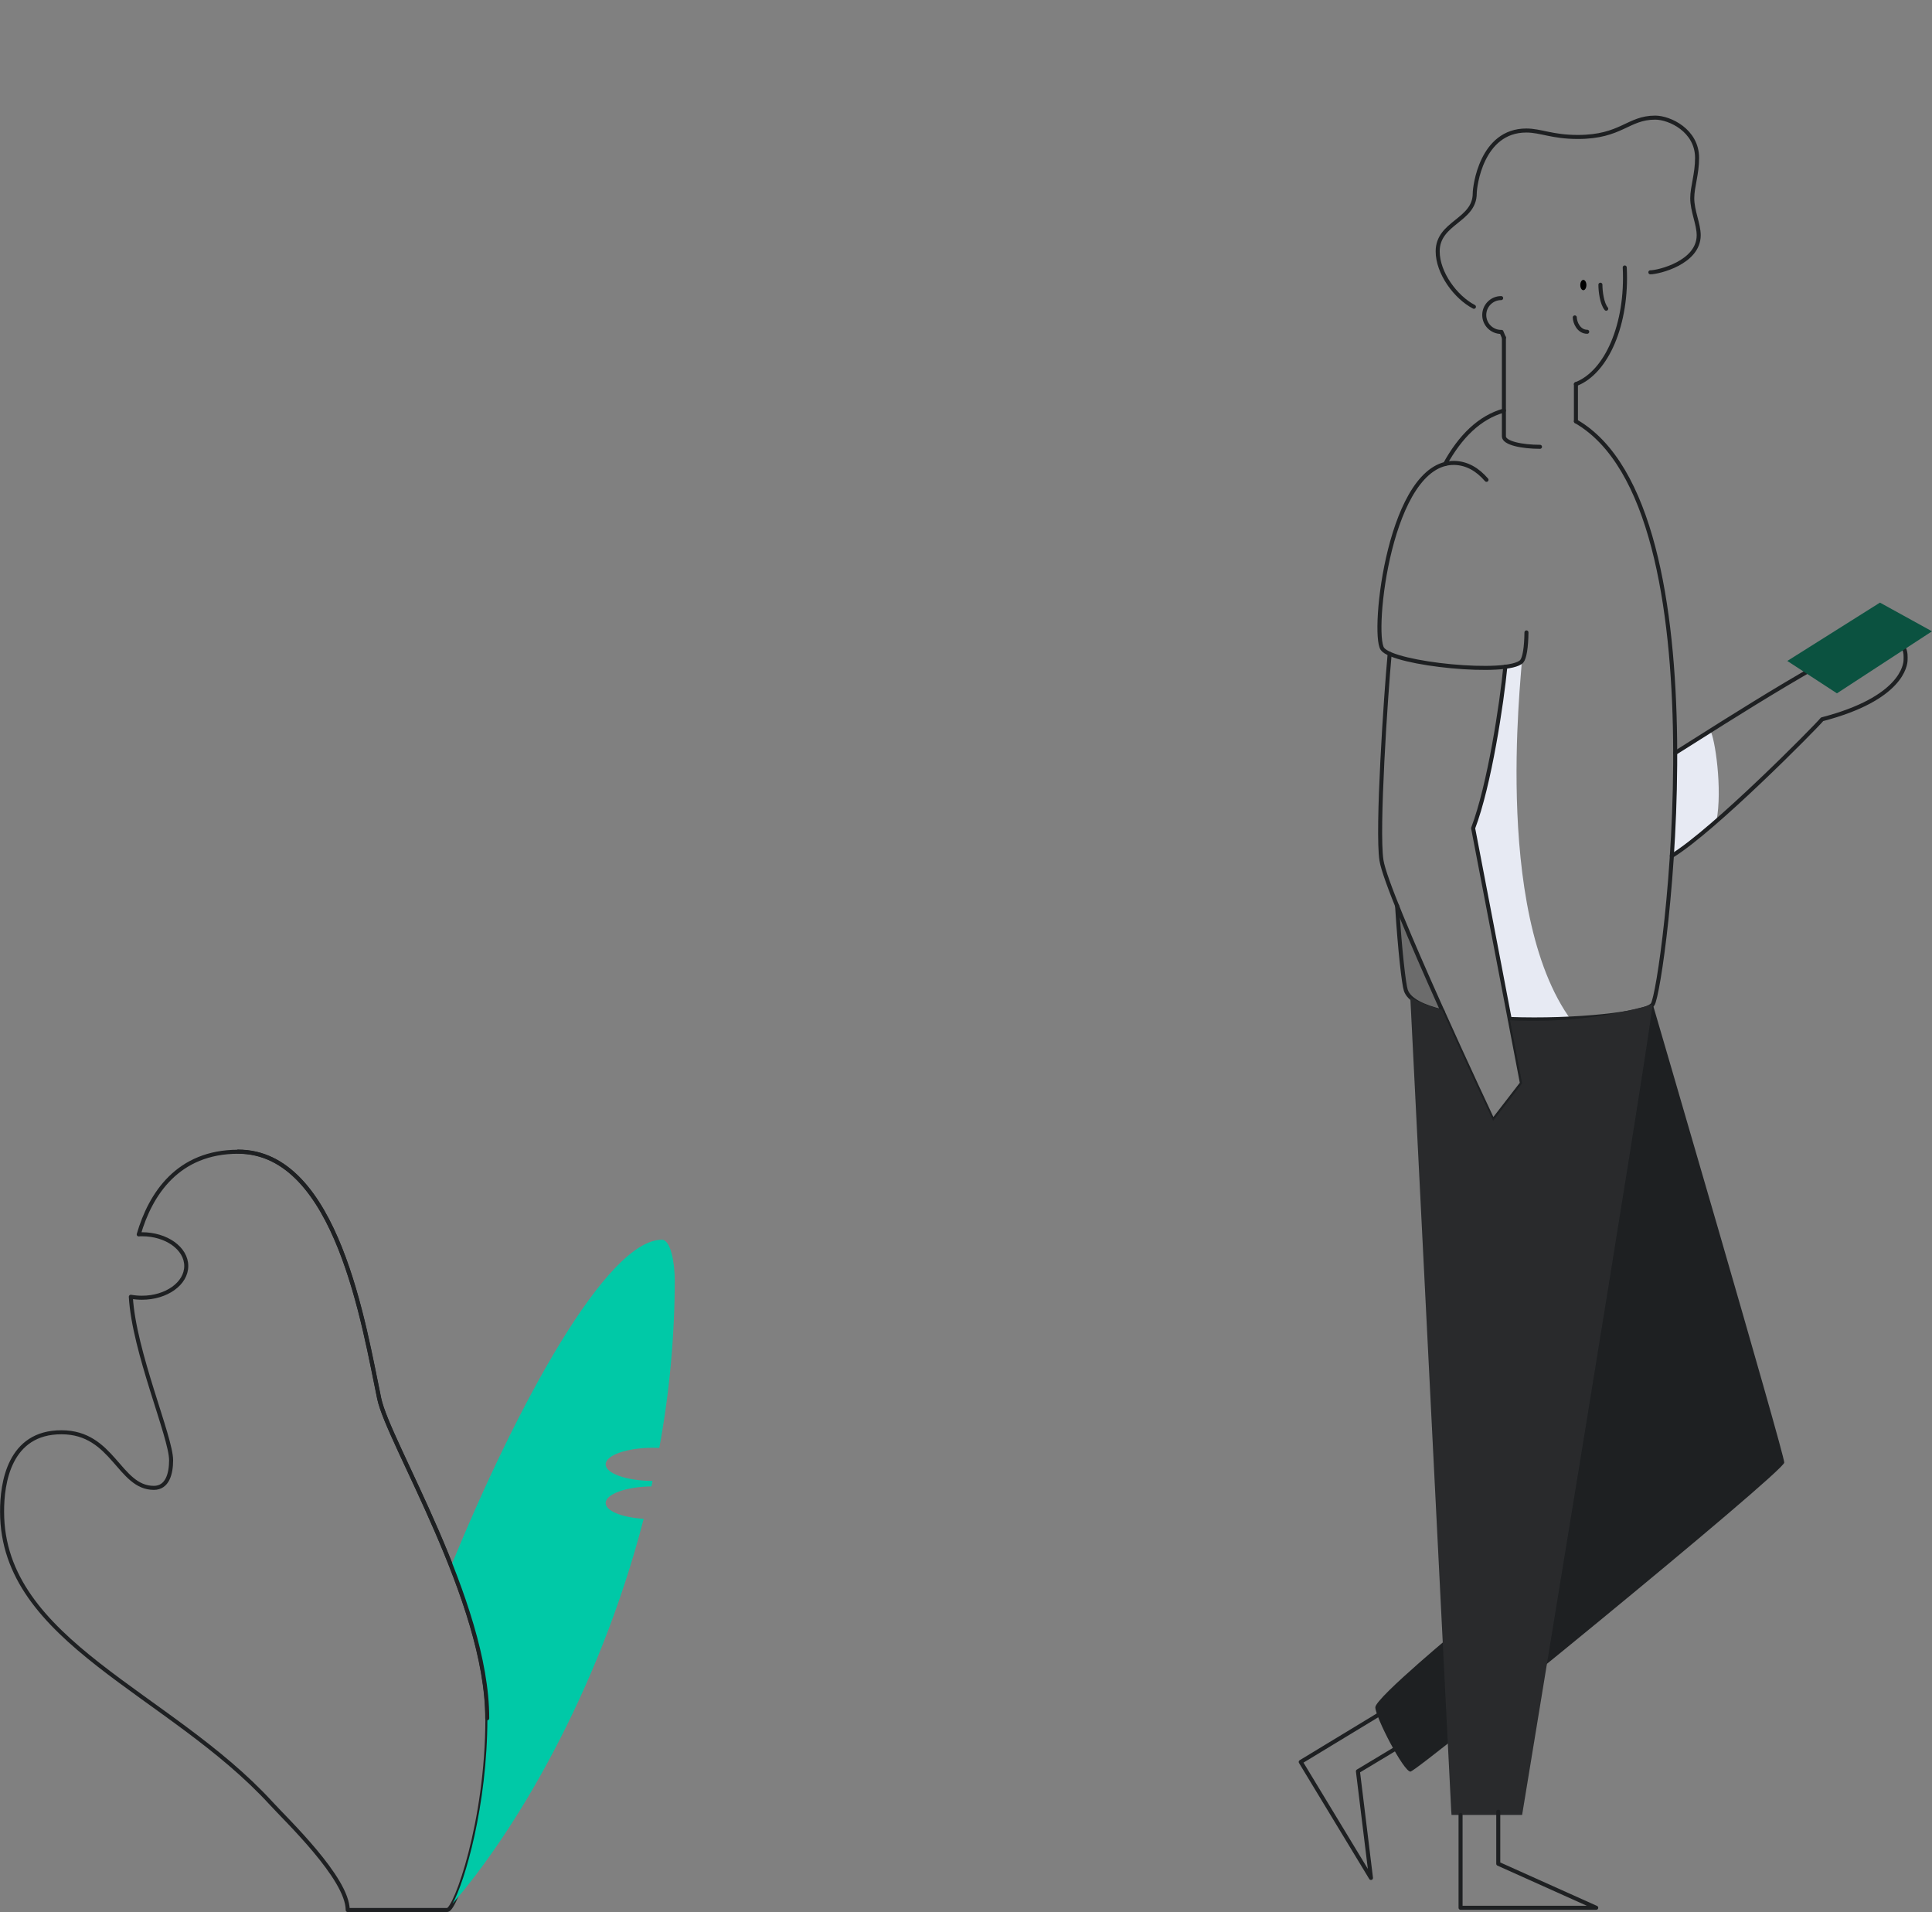 <?xml version="1.0" encoding="utf-8"?>
<!-- Generator: Adobe Illustrator 23.0.3, SVG Export Plug-In . SVG Version: 6.00 Build 0)  -->
<svg xmlns="http://www.w3.org/2000/svg" xmlns:xlink="http://www.w3.org/1999/xlink" x="0px" y="0px"
	 viewBox="0 0 1199.1 1186.7" style="enable-background:new 0 0 1199.1 1186.7;" xml:space="preserve">
<rect x="0" y="0" width="1199.1" height="1186.7" fill="#808080" stroke="none"/>
<style type="text/css">
	.mobile-article-0{fill:#E7EAF3;}
	.mobile-article-1{fill:#1E2022;}
	.mobile-article-2{fill:#00C9A7;}
	.mobile-article-3{fill:none;stroke:#1E2022;}
	.mobile-article-4{fill:#0b5240;}
	.mobile-article-5{fill:#FFFFFF;}
</style>
<path class="mobile-article-0 fill-gray-300" d="M1039.7,467.2l-2.1,64c0,0,22.1-16.7,27.7-21.5c3.9-20-1-52.1-3.8-56.2L1039.7,467.2z"/>
<path class="mobile-article-0 fill-gray-300" d="M938.5,640c14.3,0.5,29.1,0.5,42-0.2c-55.3-62.9-36-220.9-36-229.4l-10.1,3.4c-2.3,22.7-9.9,73.4-20,100.3
	C917.5,530.4,930.6,598.7,938.5,640z"/>
<path class="mobile-article-1 fill-dark" opacity=".2" d="M872.8,576.2l-5.5-11.8l2,26.1l2.7,21.8l1.5,4.4l3,3.3l0.8,4.5l0.8,11.6c0,0,8.8,0.9,21.9,1.9
	c-9.2-20.3-19.2-42.8-27.2-61.9V576.2z"/>
<path class="mobile-article-1 fill-dark" d="M907.8,1009c0,0-54.2,44.7-54.2,50.6s17.5,39.9,21.8,39.9c4.2,0,232-186.1,232-191.8s-81.6-284.4-81.6-284.4
	L907.8,1009z"/>
<path class="mobile-article-3 fill-none stroke-dark" stroke-width="2.5" stroke-linecap="round" stroke-linejoin="round" d="M1037.6,531.2c26.1-15.9,89.2-79.8,93.3-84.8c49.6-12.9,51.8-33.8,51.8-36.9s1.5-13.6-16.3-13.6
	c-15.2,0-97.3,52.9-126.7,71.4"/>
<path class="mobile-article-3 fill-none stroke-dark" stroke-width="2.5" stroke-linecap="round" stroke-linejoin="round" d="M933.4,254.8c-15.1,4.2-27.1,16.1-36.5,33.2"/>
<path class="mobile-article-3 fill-none stroke-dark" stroke-width="2.5" stroke-linecap="round" stroke-linejoin="round" d="M867.1,562.1c1.8,28.6,4.2,48.6,5.4,52.4c1.9,6,10.6,10.3,22.9,13.2"/>
<path class="mobile-article-3 fill-none stroke-dark" stroke-width="2.5" stroke-linecap="round" stroke-linejoin="round" d="M937,632.4c40,1.5,84.5-3.2,88.7-9c6.7-9.4,46.4-307.8-47.6-361.9"/>
<polygon class="mobile-article-4 fill-primary" points="1109.3,410.2 1166.8,374 1199.1,391.8 1140.1,430.3 "/>
<path class="mobile-article-3 fill-none stroke-dark" stroke-width="2.5" stroke-linecap="round" stroke-linejoin="round" d="M862.5,405.8c-2.4,25.9-8,109.2-5.1,128.1c3.3,21.9,69.2,161.7,69.2,161.7l18-23.3c0,0-25.6-134.3-30.3-158.3
	c10.2-26.9,17.8-77.6,20-100.3"/>
<path class="mobile-article-3 fill-none stroke-dark" stroke-width="2.5" stroke-linecap="round" stroke-linejoin="round" d="M947.4,392.5c-0.1,9.3-1.2,15.9-2.9,17.9c-8.1,9-79.7,1.8-86.5-7.7s4.5-116.2,44.7-115.4
	c7.8,0.2,14.4,4.1,19.9,10.5"/>
<path class="mobile-article-3 fill-none stroke-dark" stroke-width="2.5" stroke-linecap="round" stroke-linejoin="round" d="M933.4,209.5v61.3c0,4.2,11.2,6.5,22.4,6.5"/>
<path class="mobile-article-3 fill-none stroke-dark" stroke-width="2.5" stroke-linecap="round" stroke-linejoin="round" d="M978.1,261.5v-23.1"/>
<path class="mobile-article-3 fill-none stroke-dark" stroke-width="2.5" stroke-linecap="round" stroke-linejoin="round" d="M1008.4,166c1.8,35.1-11.2,65.1-30.3,72.4"/>
<path class="mobile-article-3 fill-none stroke-dark" stroke-width="2.5" stroke-linecap="round" stroke-linejoin="round" d="M933.4,209.6c-0.5-1.2-1-2.4-1.5-3.6"/>
<path class="mobile-article-3 fill-none stroke-dark" stroke-width="2.5" stroke-linecap="round" stroke-linejoin="round" d="M914.8,190.4c-11.5-6-22.5-21.1-22.5-34.4c0-18,23-19,23-36c0-4,4-39,32-39c9,0,16,4,32,4c27,0,31-12,48-12
	c9,0,26,8,26,25c0,10-3,18-3,25c0,8,4,16,4,23c0,17-25,23-30,23"/>
<path class="mobile-article-3 fill-none stroke-dark" stroke-width="2.5" stroke-linecap="round" stroke-linejoin="round" d="M931.7,206c-5.8,0-10.5-4.7-10.5-10.5s4.7-10.5,10.5-10.5"/>
<path class="mobile-article-3 fill-none stroke-dark" stroke-width="2.5" stroke-linecap="round" stroke-linejoin="round" d="M1.3,938.3c0,80.7,104,112,167.1,181c9.1,10,47.4,46.4,47.4,66.1h61.8c5.1,0,24.9-54.7,24.9-118.9
	c0-72.8-61.4-171.1-67.1-198.5c-9.3-44.2-26.1-153.2-87.6-153.2c-37.4,0-54.4,26.2-61.7,51.3c0.7-0.1,1.3-0.1,2-0.1
	c15.2,0,27.5,8.8,27.5,19.7s-12.3,19.7-27.5,19.7c-2.3,0-4.6-0.2-6.9-0.6c1.9,34.1,25,87.1,25,101.4c0,8.4-2.3,17.2-10.7,17.2
	c-21.7,0-25.2-34.5-57.3-34.5C5.7,888.8,1.2,920.5,1.3,938.3z"/>
<path class="mobile-article-3 fill-none stroke-dark" stroke-width="2.5" stroke-linecap="round" stroke-linejoin="round" d="M996.9,191.6c-2.7-3.3-3.6-10.8-3.6-14.9"/>
<path class="mobile-article-3 fill-none stroke-dark" stroke-width="2.5" stroke-linecap="round" stroke-linejoin="round" d="M985.1,205.9c-5.3,0-7.7-5.9-7.7-8.9"/>
<ellipse cx="982.7" cy="176.9" rx="1.9" ry="3.2"/>
<path class="mobile-article-1 fill-dark" d="M895,626.7c-9.7-2.7-16.5-5.6-19.7-7.9l25.4,504.9l0.2,2.7h43.8c0,0,75.6-458.7,81-503
	c-28.8,8.1-58.7,11.4-88.5,9.8l7.5,39.1l-18,23.3C926.7,695.6,911.3,663,895,626.7z"/>
<path class="mobile-article-5 fill-white" opacity=".05" d="M895,626.7c-9.7-2.7-16.5-5.6-19.7-7.9l25.4,504.9l0.2,2.7h43.8c0,0,75.6-458.7,81-503
	c-28.8,8.1-58.7,11.4-88.5,9.8l7.5,39.1l-18,23.3C926.7,695.6,911.3,663,895,626.7z"/>
<polyline class="mobile-article-3 fill-none stroke-dark" stroke-width="2.5" stroke-linecap="round" stroke-linejoin="round" points="929.9,1124.4 929.9,1156.7 990.7,1184 906.5,1184 906.5,1126.4 "/>
<polyline class="mobile-article-3 fill-none stroke-dark" stroke-width="2.5" stroke-linecap="round" stroke-linejoin="round" points="870.4,1082.7 842.8,1099.3 850.9,1165.5 807.3,1093.5 856.6,1063.6 "/>
<path class="mobile-article-2 fill-success" d="M375.9,932.8c0-5.5,12.6-10.1,28.4-10.3c0.3-1.1,0.5-2.2,0.7-3.4c-16.1-0.1-29.1-4.6-29.1-10.3
	s13.3-10.3,29.7-10.3c1.2,0,2.4,0.1,3.6,0.1c6.3-34.2,9.5-68.9,9.6-103.7c0-11.5-2.6-25.5-8-25.5c-34.1,0-89.9,102.4-130.7,202.2
	c12.4,31.5,22.4,65.1,22.4,94.6c0,54.3-14.1,101.8-21.6,115.2c37.3-42.8,90.4-129.6,118.6-238.8C386,941.8,375.9,937.7,375.9,932.8z
	"/>
<path class="mobile-article-3 fill-none stroke-dark" stroke-width="2.5" stroke-linecap="round" stroke-linejoin="round" d="M302.4,1066.4c0-72.8-61.4-171.1-67.1-198.5c-9.3-44.2-26.1-153.2-87.6-153.2"/>
</svg>
